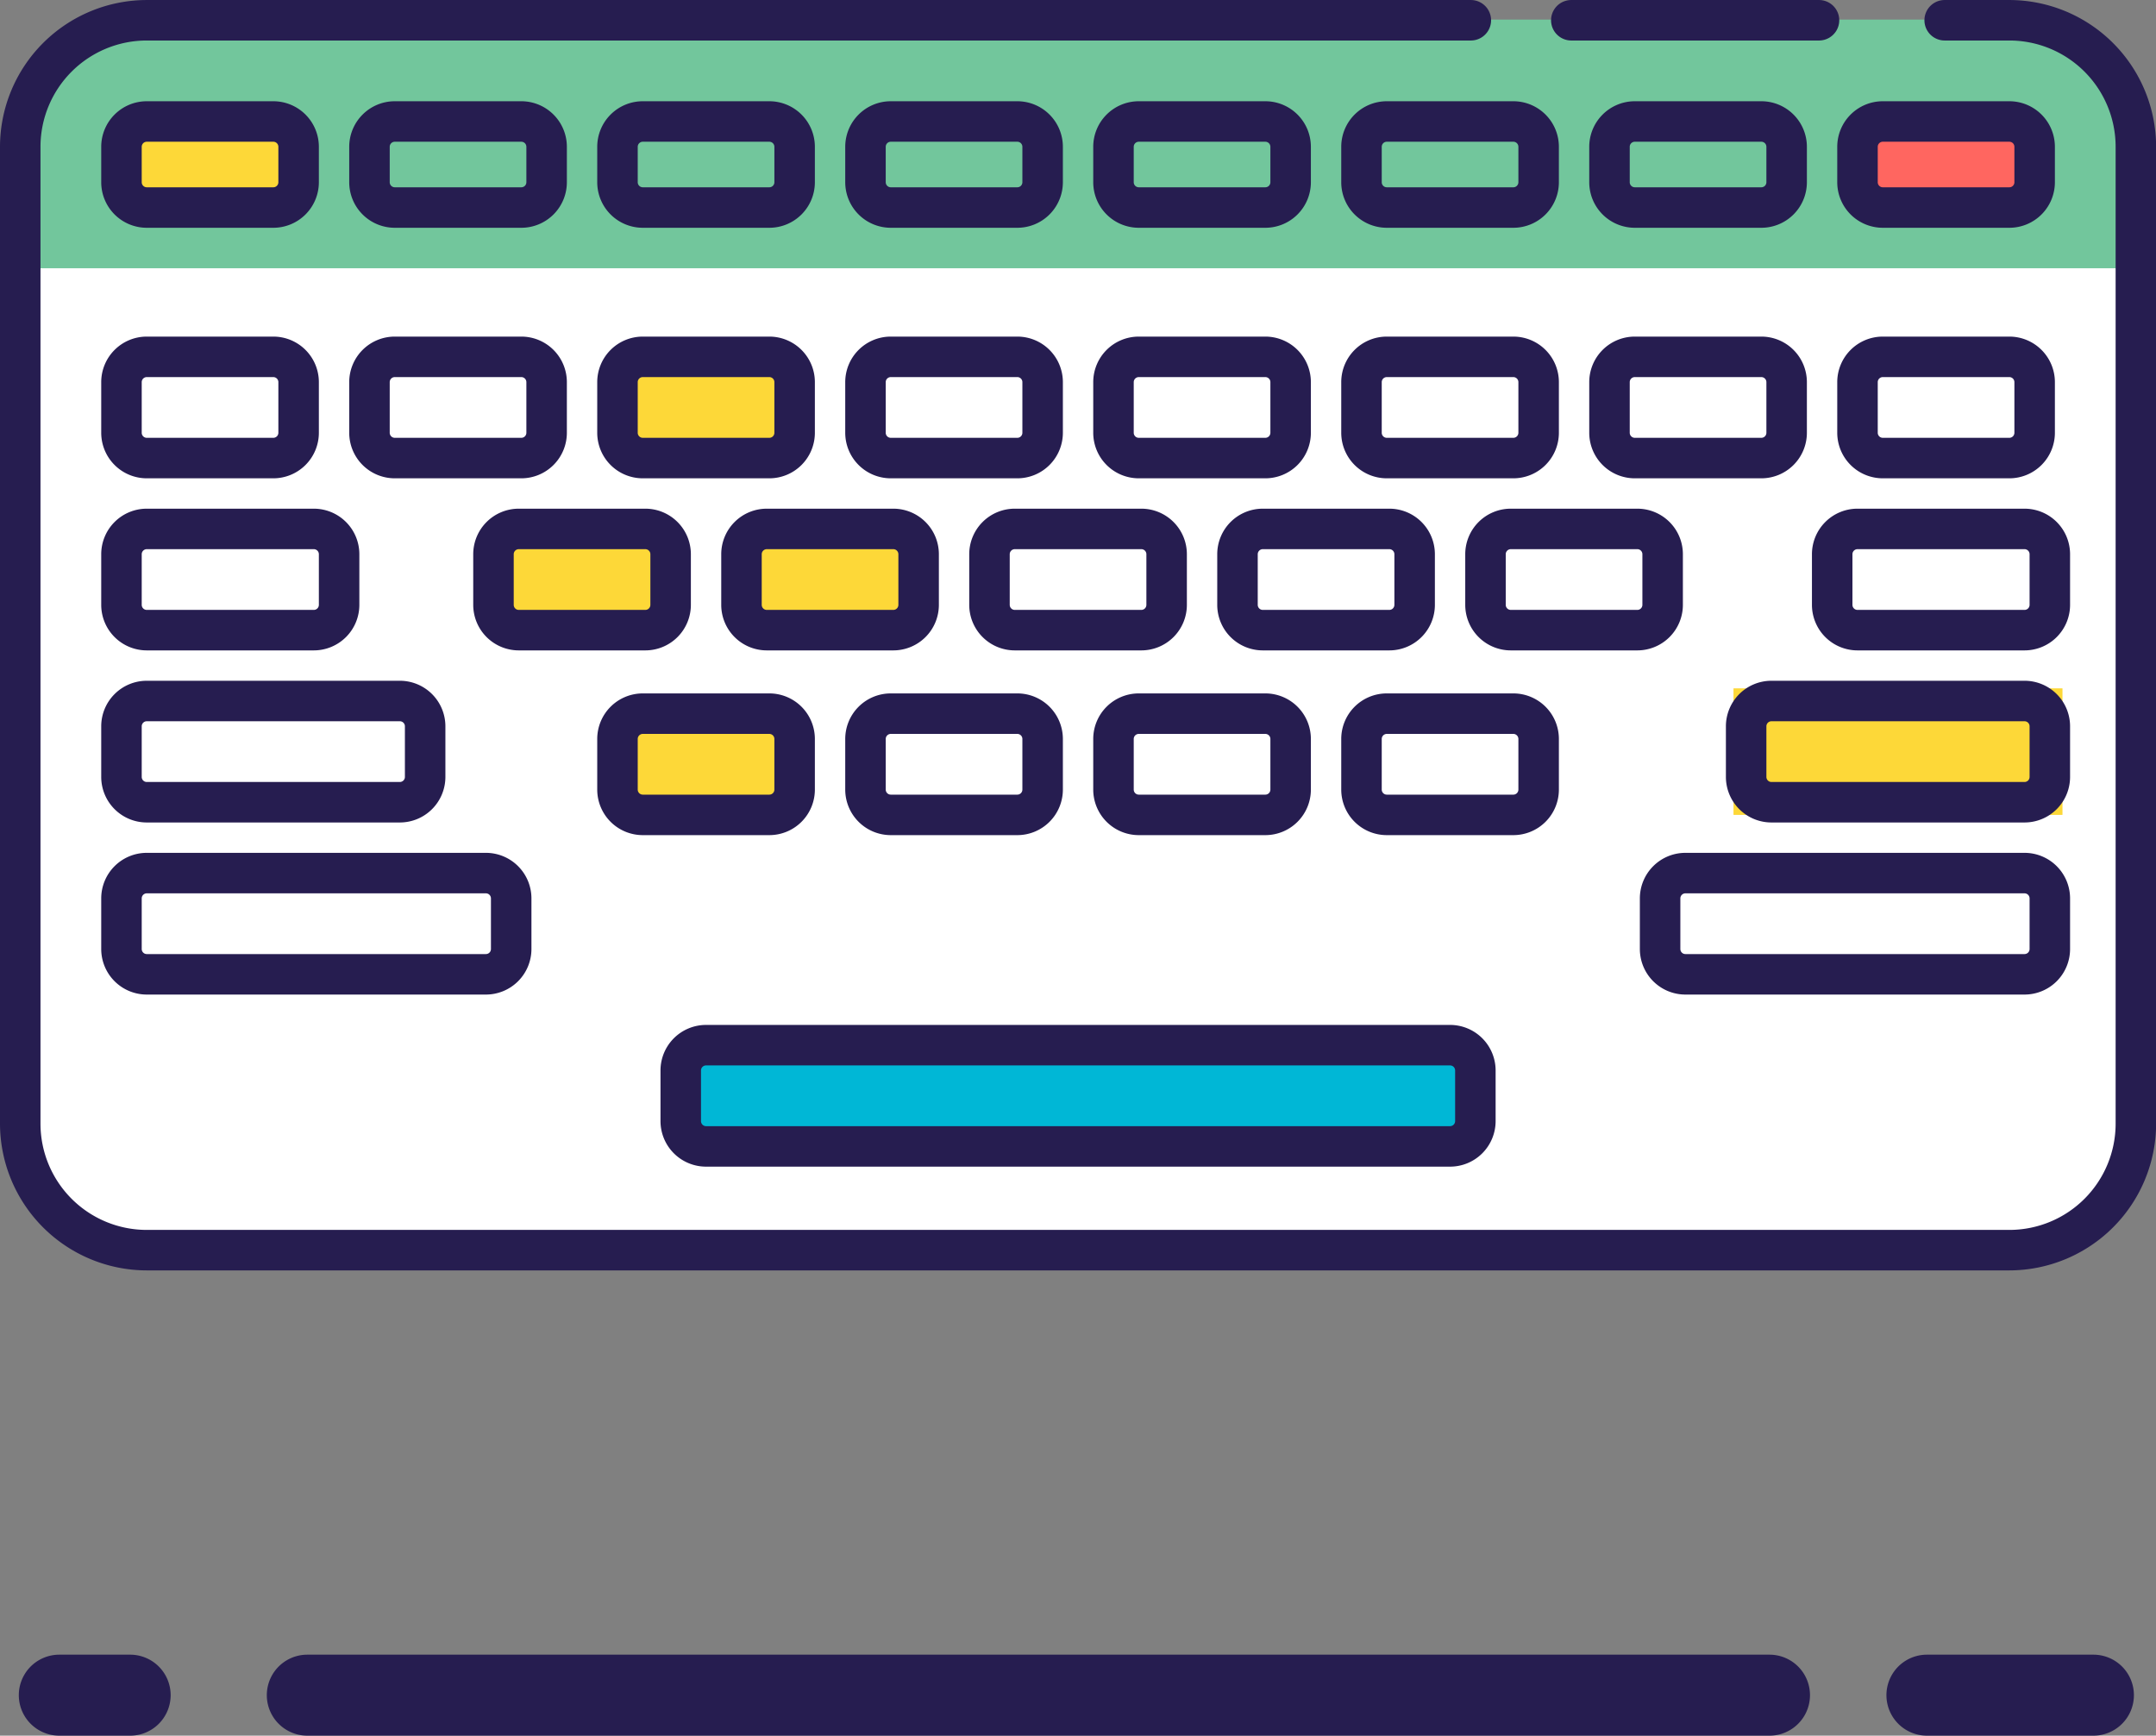<?xml version="1.0" standalone="no"?><!DOCTYPE svg PUBLIC "-//W3C//DTD SVG 1.1//EN" "http://www.w3.org/Graphics/SVG/1.1/DTD/svg11.dtd"><svg class="icon" width="200px" height="161.01px" viewBox="0 0 1272 1024" version="1.1" xmlns="http://www.w3.org/2000/svg"><rect x="0" y="0" width="1272" height="1024" fill="#808080" stroke="none"/><path d="M34.833 976.223h41.805a23.889 23.889 0 1 1 0 47.777h-41.805a23.889 23.889 0 0 1 0-47.777z m1101.862 0h98.54a23.889 23.889 0 0 1 0 47.777h-98.54a23.889 23.889 0 0 1 0-47.777z m-955.544 0h862.976a23.889 23.889 0 0 1 0 47.777h-862.976a23.889 23.889 0 0 1 0-47.777z" fill="#261D50" /><path d="M10.944 143.332h1248.18v520.279a74.652 74.652 0 0 1-74.652 74.652h-1098.876a74.652 74.652 0 0 1-74.652-74.652V143.332z" fill="#FFFFFF" /><path d="M86.596 11.556h1097.876a74.652 74.652 0 0 1 74.652 74.652V158.262H11.944V86.208a74.652 74.652 0 0 1 74.652-74.652z" fill="#72C69C" /><path d="M364.301 210.518l104.513 0 0 59.722-104.513 0 0-59.722Z" fill="#FDD838" /><path d="M291.142 312.045l104.513 0 0 59.722-104.513 0 0-59.722Z" fill="#FDD838" /><path d="M364.301 421.037l104.513 0 0 59.722-104.513 0 0-59.722Z" fill="#FDD838" /><path d="M437.46 312.045l104.513 0 0 59.722-104.513 0 0-59.722Z" fill="#FDD838" /><path d="M401.627 616.625l468.814 0 0 59.722-468.814 0 0-59.722Z" fill="#00B7D6" /><path d="M1022.731 406.106l194.095 0 0 74.652-194.095 0 0-74.652Z" fill="#FDD838" /><path d="M71.666 71.666l104.513 0 0 50.763-104.513 0 0-50.763Z" fill="#FDD838" /><path d="M1095.89 71.666l104.513 0 0 50.763-104.513 0 0-50.763Z" fill="#FF6660" /><path d="M527.042 383.711h-74.652a26.875 26.875 0 0 1-26.875-26.875v-29.861a26.875 26.875 0 0 1 26.875-26.875h74.652a26.875 26.875 0 0 1 26.875 26.875v29.861a26.875 26.875 0 0 1-26.875 26.875z m-74.652-59.722a2.986 2.986 0 0 0-2.986 2.986v29.861a2.986 2.986 0 0 0 2.986 2.986h74.652a2.986 2.986 0 0 0 2.986-2.986v-29.861a2.986 2.986 0 0 0-2.986-2.986zM600.201 492.702h-74.652a26.875 26.875 0 0 1-26.875-26.875v-29.861a26.875 26.875 0 0 1 26.875-26.875h74.652a26.875 26.875 0 0 1 26.875 26.875v29.861a26.875 26.875 0 0 1-26.875 26.875z m-74.652-59.722a2.986 2.986 0 0 0-2.986 2.986v29.861a2.986 2.986 0 0 0 2.986 2.986h74.652a2.986 2.986 0 0 0 2.986-2.986v-29.861a2.986 2.986 0 0 0-2.986-2.986zM746.519 282.184h-74.652a26.875 26.875 0 0 1-26.875-26.875v-29.861a26.875 26.875 0 0 1 26.875-26.875h74.652a26.875 26.875 0 0 1 26.875 26.875v29.861a26.875 26.875 0 0 1-26.875 26.875z m-74.652-59.722a2.986 2.986 0 0 0-2.986 2.986v29.861a2.986 2.986 0 0 0 2.986 2.986h74.652a2.986 2.986 0 0 0 2.986-2.986v-29.861a2.986 2.986 0 0 0-2.986-2.986zM673.36 383.711h-74.652a26.875 26.875 0 0 1-26.875-26.875v-29.861a26.875 26.875 0 0 1 26.875-26.875h74.652a26.875 26.875 0 0 1 26.875 26.875v29.861a26.875 26.875 0 0 1-26.875 26.875z m-74.652-59.722a2.986 2.986 0 0 0-2.986 2.986v29.861a2.986 2.986 0 0 0 2.986 2.986h74.652a2.986 2.986 0 0 0 2.986-2.986v-29.861a2.986 2.986 0 0 0-2.986-2.986zM746.519 492.702h-74.652a26.875 26.875 0 0 1-26.875-26.875v-29.861a26.875 26.875 0 0 1 26.875-26.875h74.652a26.875 26.875 0 0 1 26.875 26.875v29.861a26.875 26.875 0 0 1-26.875 26.875z m-74.652-59.722a2.986 2.986 0 0 0-2.986 2.986v29.861a2.986 2.986 0 0 0 2.986 2.986h74.652a2.986 2.986 0 0 0 2.986-2.986v-29.861a2.986 2.986 0 0 0-2.986-2.986zM892.837 282.184h-74.652a26.875 26.875 0 0 1-26.875-26.875v-29.861a26.875 26.875 0 0 1 26.875-26.875h74.652a26.875 26.875 0 0 1 26.875 26.875v29.861a26.875 26.875 0 0 1-26.875 26.875z m-74.652-59.722a2.986 2.986 0 0 0-2.986 2.986v29.861a2.986 2.986 0 0 0 2.986 2.986h74.652a2.986 2.986 0 0 0 2.986-2.986v-29.861a2.986 2.986 0 0 0-2.986-2.986zM819.678 383.711h-74.652a26.875 26.875 0 0 1-26.875-26.875v-29.861a26.875 26.875 0 0 1 26.875-26.875h74.652a26.875 26.875 0 0 1 26.875 26.875v29.861a26.875 26.875 0 0 1-26.875 26.875z m-74.652-59.722a2.986 2.986 0 0 0-2.986 2.986v29.861a2.986 2.986 0 0 0 2.986 2.986h74.652a2.986 2.986 0 0 0 2.986-2.986v-29.861a2.986 2.986 0 0 0-2.986-2.986zM892.837 492.702h-74.652a26.875 26.875 0 0 1-26.875-26.875v-29.861a26.875 26.875 0 0 1 26.875-26.875h74.652a26.875 26.875 0 0 1 26.875 26.875v29.861a26.875 26.875 0 0 1-26.875 26.875z m-74.652-59.722a2.986 2.986 0 0 0-2.986 2.986v29.861a2.986 2.986 0 0 0 2.986 2.986h74.652a2.986 2.986 0 0 0 2.986-2.986v-29.861a2.986 2.986 0 0 0-2.986-2.986zM1039.154 282.184h-74.652a26.875 26.875 0 0 1-26.875-26.875v-29.861a26.875 26.875 0 0 1 26.875-26.875h74.652a26.875 26.875 0 0 1 26.875 26.875v29.861a26.875 26.875 0 0 1-26.875 26.875z m-74.652-59.722a2.986 2.986 0 0 0-2.986 2.986v29.861a2.986 2.986 0 0 0 2.986 2.986h74.652a2.986 2.986 0 0 0 2.986-2.986v-29.861a2.986 2.986 0 0 0-2.986-2.986zM965.995 383.711h-74.652a26.875 26.875 0 0 1-26.875-26.875v-29.861a26.875 26.875 0 0 1 26.875-26.875h74.652a26.875 26.875 0 0 1 26.875 26.875v29.861a26.875 26.875 0 0 1-26.875 26.875z m-74.652-59.722a2.986 2.986 0 0 0-2.986 2.986v29.861a2.986 2.986 0 0 0 2.986 2.986h74.652a2.986 2.986 0 0 0 2.986-2.986v-29.861a2.986 2.986 0 0 0-2.986-2.986zM1185.472 282.184h-74.652a26.875 26.875 0 0 1-26.875-26.875v-29.861a26.875 26.875 0 0 1 26.875-26.875h74.652a26.875 26.875 0 0 1 26.875 26.875v29.861a26.875 26.875 0 0 1-26.875 26.875z m-74.652-59.722a2.986 2.986 0 0 0-2.986 2.986v29.861a2.986 2.986 0 0 0 2.986 2.986h74.652a2.986 2.986 0 0 0 2.986-2.986v-29.861a2.986 2.986 0 0 0-2.986-2.986zM1194.43 383.711h-98.54a26.875 26.875 0 0 1-26.875-26.875v-29.861a26.875 26.875 0 0 1 26.875-26.875h98.54a26.875 26.875 0 0 1 26.875 26.875v29.861a26.875 26.875 0 0 1-26.875 26.875z m-98.54-59.722a2.986 2.986 0 0 0-2.986 2.986v29.861a2.986 2.986 0 0 0 2.986 2.986h98.54a2.986 2.986 0 0 0 2.986-2.986v-29.861a2.986 2.986 0 0 0-2.986-2.986zM1185.472 134.373h-74.652a26.875 26.875 0 0 1-26.875-26.875V86.596a26.875 26.875 0 0 1 26.875-26.875h74.652a26.875 26.875 0 0 1 26.875 26.875v20.903a26.875 26.875 0 0 1-26.875 26.875z m-74.652-50.763a2.986 2.986 0 0 0-2.986 2.986v20.903a2.986 2.986 0 0 0 2.986 2.986h74.652a2.986 2.986 0 0 0 2.986-2.986V86.596a2.986 2.986 0 0 0-2.986-2.986zM1039.154 134.373h-74.652a26.875 26.875 0 0 1-26.875-26.875V86.596a26.875 26.875 0 0 1 26.875-26.875h74.652a26.875 26.875 0 0 1 26.875 26.875v20.903a26.875 26.875 0 0 1-26.875 26.875z m-74.652-50.763a2.986 2.986 0 0 0-2.986 2.986v20.903a2.986 2.986 0 0 0 2.986 2.986h74.652a2.986 2.986 0 0 0 2.986-2.986V86.596a2.986 2.986 0 0 0-2.986-2.986zM892.837 134.373h-74.652a26.875 26.875 0 0 1-26.875-26.875V86.596a26.875 26.875 0 0 1 26.875-26.875h74.652a26.875 26.875 0 0 1 26.875 26.875v20.903a26.875 26.875 0 0 1-26.875 26.875z m-74.652-50.763a2.986 2.986 0 0 0-2.986 2.986v20.903a2.986 2.986 0 0 0 2.986 2.986h74.652a2.986 2.986 0 0 0 2.986-2.986V86.596a2.986 2.986 0 0 0-2.986-2.986zM746.519 134.373h-74.652a26.875 26.875 0 0 1-26.875-26.875V86.596a26.875 26.875 0 0 1 26.875-26.875h74.652a26.875 26.875 0 0 1 26.875 26.875v20.903a26.875 26.875 0 0 1-26.875 26.875z m-74.652-50.763a2.986 2.986 0 0 0-2.986 2.986v20.903a2.986 2.986 0 0 0 2.986 2.986h74.652a2.986 2.986 0 0 0 2.986-2.986V86.596a2.986 2.986 0 0 0-2.986-2.986zM307.566 134.373h-74.652a26.875 26.875 0 0 1-26.875-26.875V86.596a26.875 26.875 0 0 1 26.875-26.875h74.652a26.875 26.875 0 0 1 26.875 26.875v20.903a26.875 26.875 0 0 1-26.875 26.875z m-74.652-50.763a2.986 2.986 0 0 0-2.986 2.986v20.903a2.986 2.986 0 0 0 2.986 2.986h74.652a2.986 2.986 0 0 0 2.986-2.986V86.596a2.986 2.986 0 0 0-2.986-2.986zM161.248 134.373H86.596a26.875 26.875 0 0 1-26.875-26.875V86.596a26.875 26.875 0 0 1 26.875-26.875h74.652a26.875 26.875 0 0 1 26.875 26.875v20.903a26.875 26.875 0 0 1-26.875 26.875zM86.596 83.61a2.986 2.986 0 0 0-2.986 2.986v20.903a2.986 2.986 0 0 0 2.986 2.986h74.652a2.986 2.986 0 0 0 2.986-2.986V86.596a2.986 2.986 0 0 0-2.986-2.986zM600.201 134.373h-74.652a26.875 26.875 0 0 1-26.875-26.875V86.596a26.875 26.875 0 0 1 26.875-26.875h74.652a26.875 26.875 0 0 1 26.875 26.875v20.903a26.875 26.875 0 0 1-26.875 26.875z m-74.652-50.763a2.986 2.986 0 0 0-2.986 2.986v20.903a2.986 2.986 0 0 0 2.986 2.986h74.652a2.986 2.986 0 0 0 2.986-2.986V86.596a2.986 2.986 0 0 0-2.986-2.986zM453.884 134.373h-74.652a26.875 26.875 0 0 1-26.875-26.875V86.596a26.875 26.875 0 0 1 26.875-26.875h74.652a26.875 26.875 0 0 1 26.875 26.875v20.903a26.875 26.875 0 0 1-26.875 26.875z m-74.652-50.763a2.986 2.986 0 0 0-2.986 2.986v20.903a2.986 2.986 0 0 0 2.986 2.986h74.652a2.986 2.986 0 0 0 2.986-2.986V86.596a2.986 2.986 0 0 0-2.986-2.986zM1194.43 485.237H1045.126a26.875 26.875 0 0 1-26.875-26.875v-29.861a26.875 26.875 0 0 1 26.875-26.875h149.304a26.875 26.875 0 0 1 26.875 26.875v29.861a26.875 26.875 0 0 1-26.875 26.875z m-149.304-59.722a2.986 2.986 0 0 0-2.986 2.986v29.861a2.986 2.986 0 0 0 2.986 2.986h149.304a2.986 2.986 0 0 0 2.986-2.986v-29.861a2.986 2.986 0 0 0-2.986-2.986zM1194.43 586.764H994.363a26.875 26.875 0 0 1-26.875-26.875v-29.861a26.875 26.875 0 0 1 26.875-26.875h200.067a26.875 26.875 0 0 1 26.875 26.875v29.861a26.875 26.875 0 0 1-26.875 26.875z m-200.067-59.722a2.986 2.986 0 0 0-2.986 2.986v29.861a2.986 2.986 0 0 0 2.986 2.986h200.067a2.986 2.986 0 0 0 2.986-2.986v-29.861a2.986 2.986 0 0 0-2.986-2.986zM855.511 688.29H416.558a26.875 26.875 0 0 1-26.875-26.875v-29.861a26.875 26.875 0 0 1 26.875-26.875h438.953a26.875 26.875 0 0 1 26.875 26.875v29.861a26.875 26.875 0 0 1-26.875 26.875z m-438.953-59.722a2.986 2.986 0 0 0-2.986 2.986v29.861a2.986 2.986 0 0 0 2.986 2.986h438.953a2.986 2.986 0 0 0 2.986-2.986v-29.861a2.986 2.986 0 0 0-2.986-2.986zM185.137 383.711H86.596a26.875 26.875 0 0 1-26.875-26.875v-29.861a26.875 26.875 0 0 1 26.875-26.875h98.54a26.875 26.875 0 0 1 26.875 26.875v29.861a26.875 26.875 0 0 1-26.875 26.875z m-98.54-59.722a2.986 2.986 0 0 0-2.986 2.986v29.861a2.986 2.986 0 0 0 2.986 2.986h98.54a2.986 2.986 0 0 0 2.986-2.986v-29.861a2.986 2.986 0 0 0-2.986-2.986zM235.9 485.237H86.596a26.875 26.875 0 0 1-26.875-26.875v-29.861a26.875 26.875 0 0 1 26.875-26.875h149.304a26.875 26.875 0 0 1 26.875 26.875v29.861a26.875 26.875 0 0 1-26.875 26.875zM86.596 425.516a2.986 2.986 0 0 0-2.986 2.986v29.861a2.986 2.986 0 0 0 2.986 2.986h149.304a2.986 2.986 0 0 0 2.986-2.986v-29.861a2.986 2.986 0 0 0-2.986-2.986zM286.663 586.764H86.596a26.875 26.875 0 0 1-26.875-26.875v-29.861a26.875 26.875 0 0 1 26.875-26.875h200.067a26.875 26.875 0 0 1 26.875 26.875v29.861a26.875 26.875 0 0 1-26.875 26.875zM86.596 527.042a2.986 2.986 0 0 0-2.986 2.986v29.861a2.986 2.986 0 0 0 2.986 2.986h200.067a2.986 2.986 0 0 0 2.986-2.986v-29.861a2.986 2.986 0 0 0-2.986-2.986zM453.884 492.702h-74.652a26.875 26.875 0 0 1-26.875-26.875v-29.861a26.875 26.875 0 0 1 26.875-26.875h74.652a26.875 26.875 0 0 1 26.875 26.875v29.861a26.875 26.875 0 0 1-26.875 26.875z m-74.652-59.722a2.986 2.986 0 0 0-2.986 2.986v29.861a2.986 2.986 0 0 0 2.986 2.986h74.652a2.986 2.986 0 0 0 2.986-2.986v-29.861a2.986 2.986 0 0 0-2.986-2.986zM600.201 282.184h-74.652a26.875 26.875 0 0 1-26.875-26.875v-29.861a26.875 26.875 0 0 1 26.875-26.875h74.652a26.875 26.875 0 0 1 26.875 26.875v29.861a26.875 26.875 0 0 1-26.875 26.875z m-74.652-59.722a2.986 2.986 0 0 0-2.986 2.986v29.861a2.986 2.986 0 0 0 2.986 2.986h74.652a2.986 2.986 0 0 0 2.986-2.986v-29.861a2.986 2.986 0 0 0-2.986-2.986zM380.725 383.711h-74.652a26.875 26.875 0 0 1-26.875-26.875v-29.861a26.875 26.875 0 0 1 26.875-26.875h74.652a26.875 26.875 0 0 1 26.875 26.875v29.861a26.875 26.875 0 0 1-26.875 26.875z m-74.652-59.722a2.986 2.986 0 0 0-2.986 2.986v29.861a2.986 2.986 0 0 0 2.986 2.986h74.652a2.986 2.986 0 0 0 2.986-2.986v-29.861a2.986 2.986 0 0 0-2.986-2.986zM453.884 282.184h-74.652a26.875 26.875 0 0 1-26.875-26.875v-29.861a26.875 26.875 0 0 1 26.875-26.875h74.652a26.875 26.875 0 0 1 26.875 26.875v29.861a26.875 26.875 0 0 1-26.875 26.875z m-74.652-59.722a2.986 2.986 0 0 0-2.986 2.986v29.861a2.986 2.986 0 0 0 2.986 2.986h74.652a2.986 2.986 0 0 0 2.986-2.986v-29.861a2.986 2.986 0 0 0-2.986-2.986zM161.248 282.184H86.596a26.875 26.875 0 0 1-26.875-26.875v-29.861a26.875 26.875 0 0 1 26.875-26.875h74.652a26.875 26.875 0 0 1 26.875 26.875v29.861a26.875 26.875 0 0 1-26.875 26.875z m-74.652-59.722a2.986 2.986 0 0 0-2.986 2.986v29.861a2.986 2.986 0 0 0 2.986 2.986h74.652a2.986 2.986 0 0 0 2.986-2.986v-29.861a2.986 2.986 0 0 0-2.986-2.986zM307.566 282.184h-74.652a26.875 26.875 0 0 1-26.875-26.875v-29.861a26.875 26.875 0 0 1 26.875-26.875h74.652a26.875 26.875 0 0 1 26.875 26.875v29.861a26.875 26.875 0 0 1-26.875 26.875z m-74.652-59.722a2.986 2.986 0 0 0-2.986 2.986v29.861a2.986 2.986 0 0 0 2.986 2.986h74.652a2.986 2.986 0 0 0 2.986-2.986v-29.861a2.986 2.986 0 0 0-2.986-2.986z" fill="#261D50" /><path d="M1185.472 749.505H86.596a86.701 86.701 0 0 1-86.596-86.596V86.596A86.701 86.701 0 0 1 86.596 0h781.172a11.944 11.944 0 0 1 0 23.889H86.596a62.708 62.708 0 0 0-62.708 62.708v576.313a62.708 62.708 0 0 0 62.708 62.708h1098.876a62.708 62.708 0 0 0 62.708-62.708V86.596a62.708 62.708 0 0 0-62.708-62.708h-38.147a11.944 11.944 0 0 1 0-23.889H1185.472a86.701 86.701 0 0 1 86.596 86.596v576.313a86.701 86.701 0 0 1-86.596 86.596zM1073.181 23.889h-146.139a11.944 11.944 0 0 1 0-23.889h146.139a11.944 11.944 0 0 1 0 23.889z" fill="#261D50" /></svg>